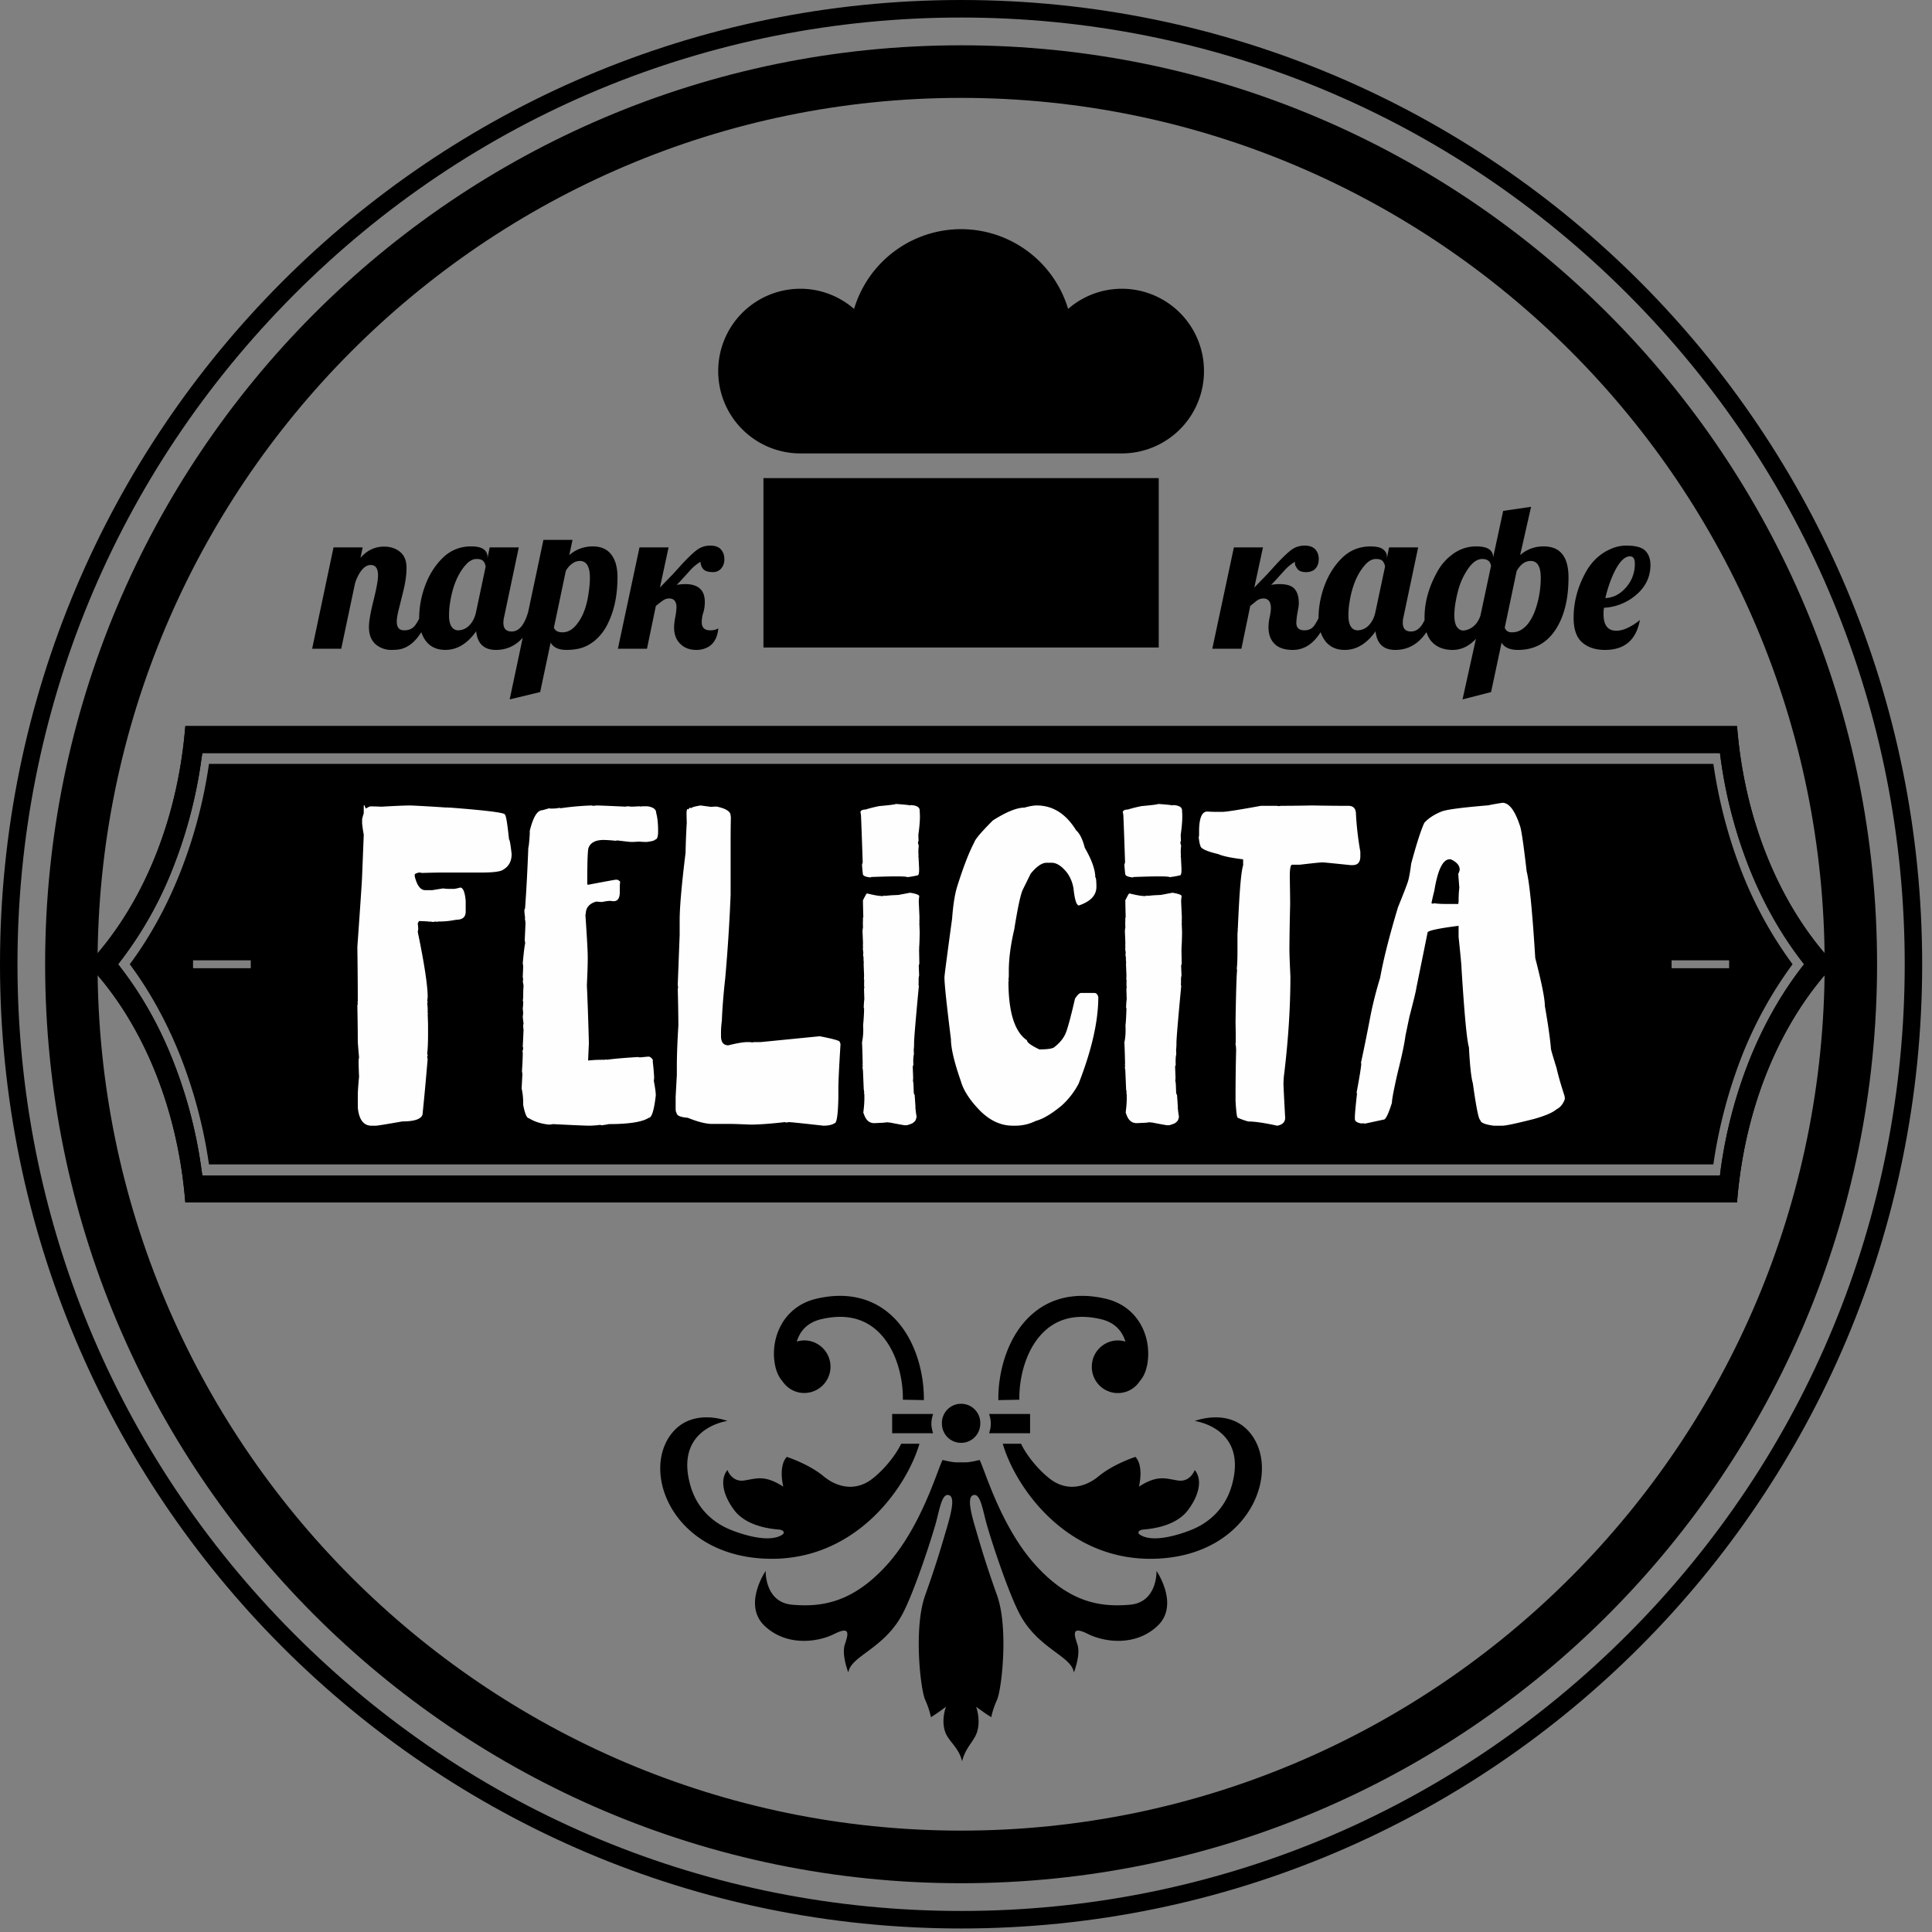 <svg width="90" height="90" fill="none" xmlns="http://www.w3.org/2000/svg"><rect width="100%" height="100%" fill="#808080" stroke="none"/><path d="M44.772.817c11.74 0 22.78 4.587 31.082 12.917s12.875 19.404 12.875 31.184c0 11.78-4.573 22.855-12.875 31.185-8.303 8.33-19.341 12.917-31.082 12.917-11.742 0-22.78-4.588-31.083-12.917C5.386 67.773.814 56.698.814 44.918c0-11.78 4.572-22.855 12.875-31.184C21.99 5.404 33.03.817 44.772.817zm0-.817C20.045 0 0 20.11 0 44.918s20.045 44.918 44.772 44.918c24.726 0 44.77-20.11 44.77-44.918C89.543 20.111 69.499 0 44.773 0z" fill="#000"/><path d="M44.772 4.56c22.18 0 40.227 18.105 40.227 40.358 0 22.254-18.046 40.359-40.227 40.359-22.181 0-40.227-18.105-40.227-40.359C4.545 22.665 22.59 4.56 44.772 4.56zm0-2.45c-23.566 0-42.67 19.166-42.67 42.808 0 23.643 19.104 42.81 42.67 42.81 23.564 0 42.669-19.167 42.669-42.81 0-23.642-19.105-42.808-42.67-42.808z" fill="#000"/><path d="M43.221 13.774c-.129-.078-.111-.043 0 0zM18.483 28.957c0 .27.114.406.345.406.211 0 .373-.068.486-.203.114-.136.226-.346.335-.631h.396c-.364 1.06-.858 1.636-1.48 1.728a2.94 2.94 0 01-.363.018c-.143 0-.286-.03-.427-.09-.392-.168-.588-.492-.588-.975 0-.258.07-.669.212-1.235.14-.565.211-.955.211-1.17 0-.323-.114-.485-.34-.485-.227 0-.43.18-.607.54a1.788 1.788 0 00-.128.331l-.639 3.03h-1.355l.996-4.721h1.357l-.102.487c.306-.349.673-.524 1.098-.524.3 0 .55.082.75.249.199.165.297.41.297.738 0 .326-.051.694-.155 1.106l-.226.913c-.048.2-.073.362-.073.488zm6.51-.428c-.398 1.164-1.027 1.747-1.888 1.747-.554 0-.863-.288-.924-.868-.41.58-.89.867-1.435.867-.548 0-.92-.269-1.115-.807a1.922 1.922 0 01-.105-.66 4.409 4.409 0 01.262-1.483c.195-.541.476-.988.84-1.34a1.822 1.822 0 011.32-.531c.27 0 .464.044.583.135a.416.416 0 01.179.343v.07l.101-.502h1.356l-.676 3.208c-.027.107-.041.21-.041.304 0 .27.128.406.386.406.334 0 .588-.296.762-.89h.395zm-2.37-2.13a.482.482 0 00-.081-.224c-.054-.09-.168-.136-.342-.136-.174 0-.345.093-.51.28-.398.454-.648 1.102-.75 1.947-.015.13-.022.266-.022.41 0 .28.058.474.175.586a.34.34 0 00.252.1.712.712 0 00.51-.223c.154-.15.258-.352.317-.61l.451-2.13zm3.027 3.54l-.487 2.3-1.42.342 1.572-7.432h1.355l-.15.71c.312-.27.677-.405 1.097-.405.543 0 .896.261 1.062.784.058.19.086.409.086.656 0 .247-.014.496-.044.743a4.632 4.632 0 01-.148.742 4.123 4.123 0 01-.278.712 2.42 2.42 0 01-.43.605 1.94 1.94 0 01-.608.424c-.236.104-.527.155-.879.155-.35 0-.593-.111-.727-.336zm1.83-3.025c0-.522-.16-.783-.474-.783a.624.624 0 00-.338.116.99.99 0 00-.31.35l-.555 2.641c.055.145.188.218.401.218.213 0 .403-.09.573-.268.328-.35.538-.851.633-1.503.046-.29.07-.546.07-.77zm4.034 1.388c0-.282-.115-.423-.34-.423a.492.492 0 00-.277.085c-.085.056-.2.145-.345.264l-.413 1.992h-1.355l1.006-4.72h1.355l-.403 1.87.579-.597.45-.494c.293-.317.53-.54.707-.67.177-.128.38-.193.607-.193.226 0 .392.06.499.178a.66.66 0 01.158.455.62.62 0 01-.152.439.479.479 0 01-.367.163c-.23 0-.386-.048-.467-.146a.513.513 0 01-.121-.337 2.124 2.124 0 00-.478.392l-.35.387a8.09 8.09 0 01-.284.3 2.38 2.38 0 01.395-.037c.609 0 .915.277.915.83 0 .19-.026.36-.073.506-.047.148-.07.294-.07.44 0 .25.132.377.395.377.165 0 .29-.032.377-.096-.046.5-.258.815-.634.944a1.156 1.156 0 01-.39.065c-.308 0-.556-.093-.747-.282-.193-.187-.289-.442-.289-.765 0-.123.019-.29.057-.497a3.12 3.12 0 00.055-.43z" fill="#000"/><path fill-rule="evenodd" clip-rule="evenodd" d="M80.918 56.013H8.633c-.362-4.515-2.06-8.47-4.546-11.095 2.487-2.633 4.184-6.588 4.546-11.095h72.285c.354 4.507 2.058 8.462 4.538 11.095-2.48 2.624-4.184 6.58-4.538 11.095zM9.428 35.08l-.034.202a21.966 21.966 0 01-1.33 5.13 17.657 17.657 0 01-2.42 4.322l-.14.184.14.184a17.669 17.669 0 012.42 4.321 21.76 21.76 0 011.33 5.123l.034.21h70.695l.026-.21a21.765 21.765 0 011.33-5.123c.635-1.596 1.45-3.055 2.42-4.321l.14-.184-.14-.184c-.97-1.266-1.785-2.725-2.42-4.322a21.97 21.97 0 01-1.33-5.13l-.026-.202H9.428zm70.387 19.162H9.735a22.604 22.604 0 00-1.343-5.066c-.622-1.56-1.411-3-2.347-4.258.936-1.258 1.725-2.697 2.347-4.268a22.461 22.461 0 001.343-5.066h70.08c.26 1.79.715 3.487 1.336 5.066a18.685 18.685 0 002.354 4.268 18.801 18.801 0 00-2.354 4.258 22.95 22.95 0 00-1.336 5.066zm-1.946-9.508v.368h2.681v-.367h-2.68zm-68.876 0v.368h2.688v-.367H8.993z" fill="#000"/><path d="M16.945 37.522h.043c0 .034.02.08.06.142.107-.068.18-.1.217-.1.08 0 .244.003.499.015.64-.037 1.1-.057 1.377-.057.581.028 1.148.06 1.698.1v-.02l.04.02h.098c1.69.13 2.537.238 2.537.32.05 0 .119.387.198 1.163.031 0 .07.225.122.677 0 .333-.128.572-.38.722-.108.094-.448.142-1.02.142h-1.777c-.24 0-.58.006-1.017.02-.02-.014-.06-.02-.12-.02-.132.029-.2.063-.2.1v.08c.107.426.269.64.482.64h.337l.501-.08a2.3 2.3 0 00.278.022h.201c.071 0 .179-.023.317-.062.134 0 .221.204.258.62v.503c0 .253-.15.378-.456.378a3.86 3.86 0 01-.816.08.152.152 0 00-.062.022l-.04-.023c-.096.015-.15.023-.162.023a.955.955 0 00-.155-.023v.023l-.043-.023a9.241 9.241 0 00-.44-.02l-.059.1.023.262-.023.142c.31 1.495.462 2.507.462 3.042l-.022.182.022.037c0 .028-.008.042-.022.042l.022.242v.236c0 .014.006.023.017.023 0 .014-.005.02-.017.02.012.267.017.466.017.6v.34c0 .396-.014.703-.04.922.015.025.023.043.023.057a.556.556 0 01-.022.082c0 .031.008.06.022.08a137.66 137.66 0 01-.24 2.604c-.066.213-.378.321-.939.321-.759.134-1.17.2-1.238.2h-.198c-.371 0-.584-.282-.64-.842v-.563c0-.19.02-.484.059-.879a18.825 18.825 0 01-.023-.742.96.96 0 01.023-.156c-.04-.424-.06-.691-.06-.805 0-.287-.005-.821-.02-1.598a.99.99 0 00.02-.164h-.02a.114.114 0 00.02-.057c0-.546-.005-1.388-.02-2.525.148-2.075.222-3.184.222-3.323l.076-1.902a7.056 7.056 0 01-.076-.52v-.18c0-.04.025-.139.076-.301v-.361zm10.615 0l.071.017.167-.017c.085 0 .527.017 1.327.054l.13-.017c.062.011.125.017.181.017.065 0 .187-.006.366-.017.011 0 .017.005.017.017l.09-.017h.239c.277.037.419.14.419.307.06.216.09.495.09.841v.023c0 .256-.048.381-.144.381 0 .04-.128.077-.383.111-.096 0-.223-.006-.382-.017a4.704 4.704 0 01-.329.017c-.07 0-.292-.026-.66-.071a.143.143 0 00-.068.017 6.585 6.585 0 00-.567-.04c-.377 0-.615.122-.708.367-.04.105-.06.674-.06 1.7l.04.02c.83-.156 1.261-.236 1.295-.236h.037c.045 0 .099.028.161.091l-.017.18v.312c0 .278-.096.42-.292.42-.008 0-.06-.005-.147-.017-.088 0-.218.018-.4.054l-.257-.02c-.326.091-.49.288-.49.586-.01 0-.015.014-.015.037.071 1.04.108 1.692.108 1.953v.094c0 .259-.014.668-.04 1.223.037.816.068 1.714.094 2.692l-.037.819c.224-.023.422-.034.6-.034h.168a.119.119 0 00.068-.02c.014 0 .023.006.023.02.35-.049.841-.091 1.473-.128l.074.017.4-.037c.079 0 .152.054.217.165l-.014.037c.034.293.06.56.068.804a.773.773 0 00-.014.131c.06.316.09.535.09.657v.017c-.081.694-.189 1.04-.328 1.04-.297.194-.924.293-1.876.293 0 .009-.11.026-.328.057a.122.122 0 00-.057-.02 5.424 5.424 0 01-.473.037c-.199 0-.774-.025-1.732-.074a.716.716 0 01-.215.02c-.357-.042-.658-.14-.898-.293-.1 0-.19-.207-.27-.622v-.108c0-.225-.025-.444-.073-.66l.036-.657c0-.011-.005-.06-.02-.148.023-.346.037-.64.037-.878l-.017-.037a.572.572 0 00.037-.145.117.117 0 00-.02-.071l.037-.788a1.721 1.721 0 01-.017-.221l.017-.069-.037-.312.02-.185-.02-.219c.015-.097.02-.193.02-.293a.117.117 0 00-.02-.07.808.808 0 00.02-.166v-.108c0-.12.006-.258.017-.42l-.037-.222c0-.012.006-.017.02-.017a1.83 1.83 0 00-.02-.182c.015-.299.02-.464.02-.498l-.02-.125c.049-.535.088-.842.111-.915 0-.069-.006-.111-.02-.128l.037-.822c-.011-.134-.023-.199-.037-.199l.02-.037a3.336 3.336 0 01-.037-.384.222.222 0 00.037-.114c.06-.827.108-1.745.147-2.76v-.017c.02-.051.046-.264.068-.64v-.148c.156-.642.352-.964.587-.964l.329-.093c.022.011.04.017.053.017.19 0 .332-.012.42-.037a.11.11 0 00.054.02 12.796 12.796 0 011.44-.128zm5.073 0l.49.065a3.53 3.53 0 01.26-.014c.434.091.652.23.652.418 0 .034.003.051.012.051a58.8 58.8 0 00-.012 1.046v2.599a80.03 80.03 0 01-.249 3.86c-.085.771-.139 1.44-.159 2.002-.028.208-.04.395-.04.56v.148c0 .293.114.438.343.438.4-.1.695-.15.885-.15h.088c.05 0 .093.005.127.016a.676.676 0 01.147-.017h.261l2.732-.27h.028c.61.12.913.205.913.253a.271.271 0 01.042.134c-.065 1.049-.099 1.737-.099 2.058v.438c-.017.776-.077 1.166-.176 1.166-.113.076-.286.116-.518.116-.98-.11-1.522-.167-1.624-.167a.344.344 0 01-.1.017.134.134 0 01-.073-.017c-.694.08-1.235.116-1.618.116-.456-.02-.74-.031-.853-.031h-.912c-.292 0-.675-.097-1.142-.287-.349-.026-.522-.106-.522-.24-.02 0-.034-.047-.042-.15v-.591l.056-1.012v-.421c0-.509.026-1.137.071-1.885 0-.333-.008-.901-.028-1.703L31.59 46a.836.836 0 01-.017-.154l.088-2.291v-.691c0-.586.09-1.63.275-3.136.01-.486.028-.952.056-1.399-.008-.253-.011-.41-.011-.469.008-.114.023-.173.04-.173.011 0 .017.008.017.023a.273.273 0 00.099-.089l.031.017h.057c0-.034.136-.07.408-.116zm9.099-.071c.43.031.646.054.649.07l.031-.016c.278.008.422.088.43.238l.01.211c.008.219-.015.534-.072.941l.009.247a.144.144 0 01-.028.094.92.92 0 00.04.165 1.773 1.773 0 00-.015.387l.003.082c0 .009-.006.014-.017.017l.017.029.025.503c.009.236-.014.355-.068.358a4.507 4.507 0 01-.481.085c-.023-.045-.584-.048-1.68-.008l-.03.02c-.237-.023-.359-.077-.359-.162a6.23 6.23 0 01-.04-.438l.032-.1c-.037-1.1-.063-1.833-.08-2.197a2.1 2.1 0 00-.022-.131c-.006-.085.073-.13.238-.136.21-.066.422-.117.637-.16.516-.045.77-.08.77-.1zm-1.355 4.176l.034-.003c.33.083.573.123.729.117a.273.273 0 00.05-.023c.02 0 .029.006.029.017.147-.017.255-.025.326-.031l.306-.014.544-.103c.283.046.425.1.428.162a1.594 1.594 0 00-.023.26l.031.676c.003.057 0 .148-.005.276h.017l-.017.034.017.438c-.006.35-.014.602-.029.761h.017l-.017.032c.009.412.012.636.012.68a.174.174 0 00-.026.099l.017.435a.972.972 0 00-.023.13v.063c0 .065 0 .153-.005.264 0 .012.005.015.017.012-.156 1.649-.23 2.544-.224 2.686a2.54 2.54 0 01-.017.308l.009.21c-.029.102-.037.27-.026.503a.154.154 0 00-.028.1l.017.437a.995.995 0 01-.009.19.97.97 0 01.026.197l.014.37a.215.215 0 00.04.096c.02.267.034.472.04.612l-.018.005.023.029v.034c.003.054.017.167.045.335-.023.14-.068.225-.133.25 0 .035-.102.083-.303.143l-.096.005c-.032.003-.275-.042-.732-.13-.048.002-.082 0-.099-.012a2.18 2.18 0 01-.224.026l-.368.017c-.244.008-.414-.14-.507-.447-.012 0-.017-.017-.017-.05v-.018c.04-.315.053-.574.045-.779v-.048a.164.164 0 00-.02-.063c0-.011.006-.017.017-.017l-.025-.162-.037-.887-.02-.082h.017c0-.012-.006-.017-.017-.014l.011-.117-.002-.034c0-.009-.006-.011-.018-.011l.017-.035a38.34 38.34 0 00-.03-1.003 2.89 2.89 0 00.05-.78v-.016a8.93 8.93 0 00.046-.776l-.017-.035c.003-.162.014-.298.028-.409l-.014-.42c0-.075.005-.112.023-.112l-.018-.034-.002-.162c-.003-.008.002-.014.011-.017a.132.132 0 01-.014-.045l.011-.083c0-.02-.006-.031-.017-.031.006-.108.009-.188.006-.245l-.017-.432a.742.742 0 01.008-.15.102.102 0 01-.017-.046.153.153 0 00.012-.051l-.017-.028a.14.14 0 01.014-.052l-.023-.11a.686.686 0 01.009-.145 1.143 1.143 0 01-.023-.214l.014-.034c0-.011-.005-.014-.014-.011l.006-.196-.023-.55c0-.013.008-.073.023-.178l-.006-.148c0-.054.003-.136.006-.245l-.014.003a.232.232 0 00.028-.1 44.699 44.699 0 01-.017-.761c.105-.208.164-.313.178-.313zm7.92-4.105c.746 0 1.355.384 1.831 1.154.17.15.306.424.405.816.33.569.49 1.03.49 1.379.03 0 .046.116.052.352v.089c0 .395-.272.682-.814.867-.113 0-.198-.268-.255-.802a1.705 1.705 0 00-.303-.728c-.244-.304-.482-.458-.708-.458h-.241c-.215 0-.465.168-.742.51l-.375.761c-.102.236-.232.847-.39 1.837-.168.714-.253 1.359-.253 1.936v.219c0 .048-.006.11-.017.188l.017.034c0 .022-.006.034-.017.034 0 1.444.29 2.36.864 2.752 0 .1.193.241.576.423.396 0 .634-.037.711-.116.275-.216.456-.455.544-.714.088-.236.224-.748.405-1.53.114-.181.21-.27.287-.27h.612c.09 0 .153.063.187.188 0 1.129-.306 2.477-.919 4.043a3.65 3.65 0 01-.793 1.02c-.468.387-.87.623-1.204.712a2.128 2.128 0 01-.967.221h-.099c-.564 0-1.082-.242-1.556-.728-.459-.477-.745-.926-.864-1.344-.309-.884-.462-1.536-.462-1.953-.2-1.607-.303-2.568-.303-2.889 0-.082.12-.995.357-2.735.045-.611.12-1.092.221-1.444.295-.944.567-1.646.813-2.11.037-.136.323-.477.865-1.018.626-.398 1.12-.597 1.473-.597.227-.065.417-.1.573-.1zm5.657-.071c.43.031.646.054.649.07l.031-.016c.278.008.422.088.43.238l.01.211c.008.219-.015.534-.072.941l.009.247a.144.144 0 01-.028.094.92.92 0 00.04.165 1.767 1.767 0 00-.015.387l.003.082c0 .009-.006.014-.017.017l.017.029.025.503c.009.236-.014.355-.068.358a4.507 4.507 0 01-.481.085c-.023-.045-.584-.048-1.68-.008l-.03.02c-.237-.023-.359-.077-.359-.162a6.23 6.23 0 01-.04-.438l.032-.1c-.037-1.1-.063-1.833-.08-2.197a2.1 2.1 0 00-.023-.131c-.005-.085.074-.13.238-.136.21-.066.423-.117.638-.16.516-.045.77-.08.77-.1zm-1.355 4.176l.034-.003c.33.083.573.123.729.117a.273.273 0 00.05-.023c.02 0 .029.006.029.017.147-.017.255-.025.326-.031l.306-.014.544-.103c.283.046.425.1.428.162a1.582 1.582 0 00-.023.26l.031.676c.003.057 0 .148-.005.276h.017l-.017.034.017.438c-.006.35-.014.602-.029.761h.017l-.017.032c.009.412.012.636.012.68a.174.174 0 00-.026.099l.017.435a.972.972 0 00-.023.13v.063c0 .065 0 .153-.005.264 0 .012.005.015.017.012-.156 1.649-.23 2.544-.224 2.686a2.54 2.54 0 01-.017.308l.008.21c-.028.102-.036.27-.025.503a.154.154 0 00-.028.1l.017.437a.995.995 0 01-.009.19.964.964 0 01.026.197l.014.37a.215.215 0 00.04.096c.02.267.034.472.04.612l-.018.005.023.029v.034c.003.054.017.167.045.335-.023.14-.068.225-.133.25 0 .035-.102.083-.303.143l-.096.005c-.032.003-.276-.042-.732-.13-.048.002-.082 0-.099-.012a2.18 2.18 0 01-.224.026l-.368.017c-.244.008-.414-.14-.507-.447-.012 0-.017-.017-.017-.05v-.018c.04-.315.053-.574.045-.779v-.048a.162.162 0 00-.02-.063c0-.011.006-.017.017-.017l-.025-.162-.037-.887-.02-.082h.017c0-.012-.006-.017-.017-.014l.011-.117-.002-.034c0-.009-.006-.011-.017-.011l.017-.035a38.34 38.34 0 00-.032-1.003c.048-.202.066-.46.051-.78v-.016c.017-.105.032-.364.046-.776l-.017-.035c.003-.162.014-.298.028-.409l-.014-.42c0-.075.005-.112.023-.112l-.017-.034-.003-.162c-.003-.008.002-.014.011-.017a.133.133 0 01-.014-.045l.011-.083c0-.02-.005-.031-.017-.031.006-.108.009-.188.006-.245l-.017-.432a.742.742 0 01.008-.15.102.102 0 01-.017-.046.153.153 0 00.012-.051l-.017-.028a.14.14 0 01.014-.052l-.023-.11a.68.68 0 01.009-.145 1.143 1.143 0 01-.023-.214l.014-.034c0-.011-.006-.014-.014-.011l.006-.196-.023-.55c0-.013.008-.073.023-.178l-.006-.148c0-.054.003-.136.006-.245l-.014.003a.232.232 0 00.028-.1 43.488 43.488 0 01-.017-.761c.105-.208.164-.313.178-.313zm8.547-4.105c.615.011 1.17.017 1.669.017.235 0 .351.13.351.39.032.582.1 1.165.204 1.75v.211c0 .273-.119.41-.357.41h-.107c-.8-.083-1.23-.126-1.295-.126-.105 0-.46.037-1.063.108h-.357c-.07 0-.108.185-.108.55.012.684.017 1.12.017 1.307a113.366 113.366 0 00-.034 2.038v.032c0 .238.017.665.046 1.276 0 1.467-.102 3.025-.306 4.671-.012.165-.017.27-.017.319 0 .088.025.62.079 1.595 0 .202-.125.324-.369.37-.597-.132-1.048-.197-1.346-.197a3.086 3.086 0 01-.49-.173c-.042 0-.076-.262-.107-.78v-.124c0-.725.008-1.482.028-2.266-.009-.154-.017-.23-.028-.23 0-.012.002-.058.01-.143 0-.261-.002-.568-.01-.918.022-1.413.048-2.218.073-2.408l-.014-.071c.02-.208.031-.472.031-.796V43.5l.017-.21h-.017l.017-.035c.071-1.694.153-2.672.247-2.94v-.284c-.564-.068-.95-.15-1.16-.244-.552-.131-.83-.262-.83-.393-.03-.056-.056-.187-.079-.386l.017-.088v-.18c0-.625.128-.935.386-.935.144.009.266.014.368.014h.343c.161 0 .76-.093 1.788-.281h.694c.054 0 .1.006.136.017a.723.723 0 01.125-.017c.425 0 .91-.006 1.448-.017zm8.844-.125c.315 0 .592.372.83 1.117.066.23.165.924.298 2.081.133.526.266 1.868.4 4.032.297 1.148.447 1.893.447 2.231.156.896.25 1.561.284 1.999 0 .037.087.336.263.901.068.313.19.74.366 1.282a.61.61 0 01.017.165c-.085.23-.213.387-.383.467-.173.153-.521.304-1.046.452-.824.21-1.317.315-1.476.315h-.416c-.409-.057-.615-.145-.615-.267-.074 0-.19-.572-.349-1.714-.074-.245-.136-.802-.181-1.666-.1-.344-.216-1.59-.349-3.733 0-.1-.045-.572-.133-1.416v-.515c-.964.123-1.445.228-1.445.316l-.53 2.615c0 .055-.105.495-.318 1.317l-.181.864c-.045.364-.167.941-.366 1.734-.178.78-.266 1.245-.266 1.4-.164.522-.292.78-.38.78l-.864.186-.15-.017v.017c-.221-.032-.332-.103-.332-.216v-.069c0-.15.034-.52.1-1.114a.132.132 0 01-.018-.051c.145-.773.216-1.226.216-1.35l-.014-.032c.13-.591.286-1.359.465-2.3.11-.529.252-1.086.43-1.666.145-.822.42-1.916.83-3.28.244-.6.4-1.002.465-1.2.054-.18.102-.458.15-.834.25-.926.454-1.56.612-1.899.193-.213.465-.392.817-.531.249-.091.98-.185 2.19-.285.011-.011.221-.05.632-.116zm-3.304 4.68l.031.016h.017a.172.172 0 00.085-.017c.116.023.32.035.612.035h.499a.807.807 0 00.017-.134c0-.225.011-.435.034-.631l-.051-.634a.668.668 0 00.068-.2c0-.196-.139-.355-.417-.483h-.05c-.315 0-.553.484-.712 1.45-.09.361-.133.563-.133.597z" fill="#FEFEFE"/><path fill-rule="evenodd" clip-rule="evenodd" d="M45.056 33.823H8.633c-.362 4.507-2.06 8.461-4.546 11.095 2.487 2.624 4.184 6.58 4.546 11.095h72.285c.354-4.515 2.058-8.47 4.538-11.095-2.48-2.634-4.184-6.588-4.538-11.095H45.056zM9.582 35.08h70.541l.025.202a21.97 21.97 0 001.33 5.13c.636 1.597 1.451 3.056 2.42 4.322l.142.184-.142.184c-.969 1.266-1.784 2.725-2.42 4.322a21.763 21.763 0 00-1.33 5.122l-.025.21H9.428l-.034-.21a21.76 21.76 0 00-1.33-5.123c-.628-1.596-1.444-3.055-2.42-4.32l-.14-.185.14-.184a17.657 17.657 0 002.42-4.322 21.967 21.967 0 001.33-5.13l.034-.202h.154z" fill="#000"/><path d="M59.212 27.246a2.38 2.38 0 01.395-.036c.34 0 .574.076.703.228.129.153.193.369.193.649 0 .072-.006.146-.019.22l-.04.227a3.103 3.103 0 00-.056.478c0 .234.126.35.377.35.19 0 .336-.065.44-.197.101-.133.216-.345.341-.636h.395c-.395 1.164-.966 1.747-1.714 1.747-.383 0-.668-.095-.855-.284-.187-.189-.28-.443-.28-.763 0-.157.018-.32.056-.486.036-.167.055-.305.055-.412 0-.303-.12-.452-.36-.452a.537.537 0 00-.33.129l-.272.22-.412 1.992h-1.355l1.005-4.72h1.355l-.403 1.87.588-.607.45-.494c.297-.32.534-.541.708-.669.174-.122.375-.184.599-.184.226 0 .39.06.497.178.105.118.159.27.159.452s-.052.33-.153.44c-.1.11-.247.166-.44.166s-.328-.052-.405-.156c-.074-.106-.11-.183-.11-.236v-.091a2.124 2.124 0 00-.478.391l-.35.387a8.175 8.175 0 01-.284.3zm7.678 1.283c-.398 1.164-1.028 1.747-1.889 1.747-.553 0-.862-.288-.923-.867-.41.579-.89.867-1.436.867-.547 0-.919-.27-1.115-.808a1.918 1.918 0 01-.105-.66 4.41 4.41 0 01.262-1.483c.196-.541.477-.988.84-1.34.365-.355.805-.53 1.32-.53.27 0 .464.043.583.134.12.092.18.205.18.343v.07l.101-.502h1.355l-.676 3.208a1.27 1.27 0 00-.04.304c0 .27.128.406.385.406.334 0 .588-.296.763-.89h.395zm-2.37-2.13a.482.482 0 00-.082-.224c-.053-.09-.168-.136-.342-.136-.174 0-.345.093-.51.28-.398.454-.647 1.102-.75 1.947a3.435 3.435 0 00-.021.41c0 .28.058.474.174.586.068.068.152.1.253.1a.712.712 0 00.51-.222c.153-.15.258-.353.316-.611l.452-2.13zm5.577 2.84c.052.144.16.217.324.217a.833.833 0 00.428-.107c.12-.071.23-.167.328-.29.181-.228.326-.541.434-.938.11-.398.163-.8.163-1.207 0-.522-.155-.783-.469-.783-.254 0-.47.155-.652.465l-.556 2.643zm-.638-2.882c-.038-.212-.172-.317-.408-.317-.234 0-.458.155-.673.47a3.24 3.24 0 00-.45.99c-.119.458-.179.84-.179 1.144 0 .322.062.533.184.63a.31.31 0 00.226.098.683.683 0 00.279-.069c.243-.11.417-.315.524-.614l.497-2.332zm-1.329 6.224l.625-2.822c-.322.345-.684.517-1.086.517-.403 0-.721-.122-.956-.364-.234-.244-.352-.628-.352-1.153 0-.707.198-1.415.593-2.125.187-.341.44-.623.756-.846a1.815 1.815 0 011.073-.334c.514 0 .772.171.772.516l.469-2.171 1.3-.19-.51 2.25a1.615 1.615 0 011.103-.405c.765 0 1.15.482 1.15 1.448 0 .964-.185 1.748-.553 2.35-.414.682-1.014 1.024-1.8 1.024-.378 0-.632-.112-.764-.337l-.49 2.3-1.33.342zm6.568-3.983c0 .523.199.784.597.784.174 0 .364-.05.567-.153.203-.1.38-.219.531-.35-.17.93-.71 1.397-1.626 1.397-.443 0-.795-.117-1.062-.348-.267-.233-.4-.615-.4-1.15 0-.72.182-1.415.547-2.089.278-.513.66-.88 1.139-1.096.248-.119.507-.177.772-.177.436 0 .73.082.887.247.157.164.234.384.234.657 0 .54-.215.999-.644 1.373a2.485 2.485 0 01-1.52.619 1.762 1.762 0 00-.022.286zm1.46-2.343c0-.227-.077-.34-.234-.34-.296.011-.583.359-.86 1.042-.115.291-.21.593-.28.903.362-.012.682-.176.958-.49.278-.316.416-.687.416-1.115z" fill="#000"/><path fill-rule="evenodd" clip-rule="evenodd" d="M53.978 30.164H35.564v-7.893h18.414v7.893zm-1.712-9.042H37.279a3.83 3.83 0 01-3.822-3.836 3.829 3.829 0 013.822-3.835c.958 0 1.835.355 2.507.94a5.208 5.208 0 014.985-3.716 5.21 5.21 0 014.986 3.716 3.802 3.802 0 012.509-.94 3.828 3.828 0 013.82 3.835 3.829 3.829 0 01-3.82 3.836z" fill="#000"/><path d="M57.365 69.253c-.287.96-.968 1.659-1.889 2.022-.585.233-1.852.631-2.42.182-.083-.141.1-.197.202-.205.528-.04 1.546-.202 2.075-.895.529-.696.69-1.427.323-1.878 0 0-.203.572-.773.49-.569-.082-.933-.287-1.828.284 0 0 .246-.938-.162-1.386 0 0-1.016.326-1.708.898-.692.573-1.546.692-2.278.122-.731-.572-1.22-1.347-1.34-1.632h-.855c.607 2.083 3.089 5.63 7.36 5.344 4.266-.286 5.641-4.182 4.106-5.914-.976-1.1-2.522-.49-2.522-.49s2.522.325 1.71 3.058zm-11.29-2.487h1.91v-.898h-1.91c.048.142.08.29.08.449 0 .16-.032.309-.08.45zm-.549 13.88c.163-.564-.055-1.14-.055-1.14s.434.325.707.488c0 0 .05-.325.27-.817.214-.485.54-3.333 0-4.855-.543-1.524-.759-2.285-1.03-3.209-.273-.927-.325-1.417-.056-1.469.271-.055.38.488.543 1.142.16.652 1.06 3.428 1.626 4.46.868 1.576 2.386 1.901 2.493 2.665 0 0 .327-.817.166-1.305-.166-.492-.273-.871.486-.492.758.383 2.222.6 3.252-.38 1.028-.98-.053-2.554-.053-2.554s.053 1.469-1.247 1.575c-1.303.11-2.767-.054-4.39-1.849-1.628-1.793-2.388-4.515-2.605-4.896 0 0-.428.111-.65.111h-.423c-.224 0-.65-.11-.65-.11-.217.38-.977 3.102-2.601 4.895-1.628 1.795-3.091 1.958-4.394 1.849-1.3-.106-1.247-1.575-1.247-1.575s-1.082 1.575-.054 2.555c1.031.98 2.495.762 3.252.38.76-.38.653 0 .49.49-.162.489.163 1.306.163 1.306.108-.764 1.625-1.09 2.49-2.665.571-1.032 1.467-3.808 1.629-4.46.163-.654.272-1.197.545-1.142.267.052.214.542-.058 1.469-.272.924-.487 1.685-1.03 3.21-.542 1.521-.216 4.369 0 4.854.22.492.27.817.27.817.273-.163.706-.489.706-.489s-.233.577-.052 1.141c.149.47.632.73.795 1.385h.01c.162-.654.565-.913.703-1.385zm-2.058-13.88c-.046-.14-.08-.29-.08-.45 0-.157.034-.306.08-.448H41.56v.898h1.908zm1.305.447c.494 0 .892-.4.892-.896a.894.894 0 10-1.787 0c0 .496.398.896.895.896zm4.018-5.32c.65-.526 1.487-.676 2.49-.442.585.137.97.484 1.143 1.037l.003.01a1.263 1.263 0 00-.349-.056 1.22 1.22 0 00-1.217 1.224 1.214 1.214 0 002.236.67c.178-.195.306-.492.362-.866.178-1.21-.437-2.623-1.963-2.973-1.29-.301-2.439-.08-3.318.64-1.273 1.034-1.694 2.847-1.67 4.086l.978-.019c-.021-1.017.309-2.496 1.305-3.31zm-5.959 5.362h-.854c-.122.285-.61 1.06-1.342 1.632-.733.57-1.586.45-2.277-.122-.69-.572-1.708-.898-1.708-.898-.408.448-.162 1.386-.162 1.386-.895-.572-1.262-.366-1.832-.285-.567.083-.771-.489-.771-.489-.364.45-.201 1.182.324 1.878.53.693 1.546.855 2.073.895.106.008.286.064.206.205-.57.449-1.838.051-2.424-.182-.92-.363-1.601-1.061-1.888-2.022-.812-2.733 1.709-3.059 1.709-3.059s-1.545-.61-2.52.491c-1.537 1.732-.163 5.628 4.106 5.914 4.271.286 6.75-3.261 7.36-5.344zm-1.468-6.119c-.88-.719-2.028-.94-3.32-.64-1.524.351-2.14 1.764-1.961 2.974.056.374.185.67.363.867.219.333.592.554 1.017.554a1.225 1.225 0 000-2.45 1.25 1.25 0 00-.348.056c.002 0 .003-.007.005-.009.17-.553.557-.9 1.145-1.037 1.001-.234 1.837-.084 2.484.443.998.814 1.328 2.293 1.31 3.31l.977.019c.023-1.239-.4-3.052-1.672-4.087z" fill="#000"/></svg>